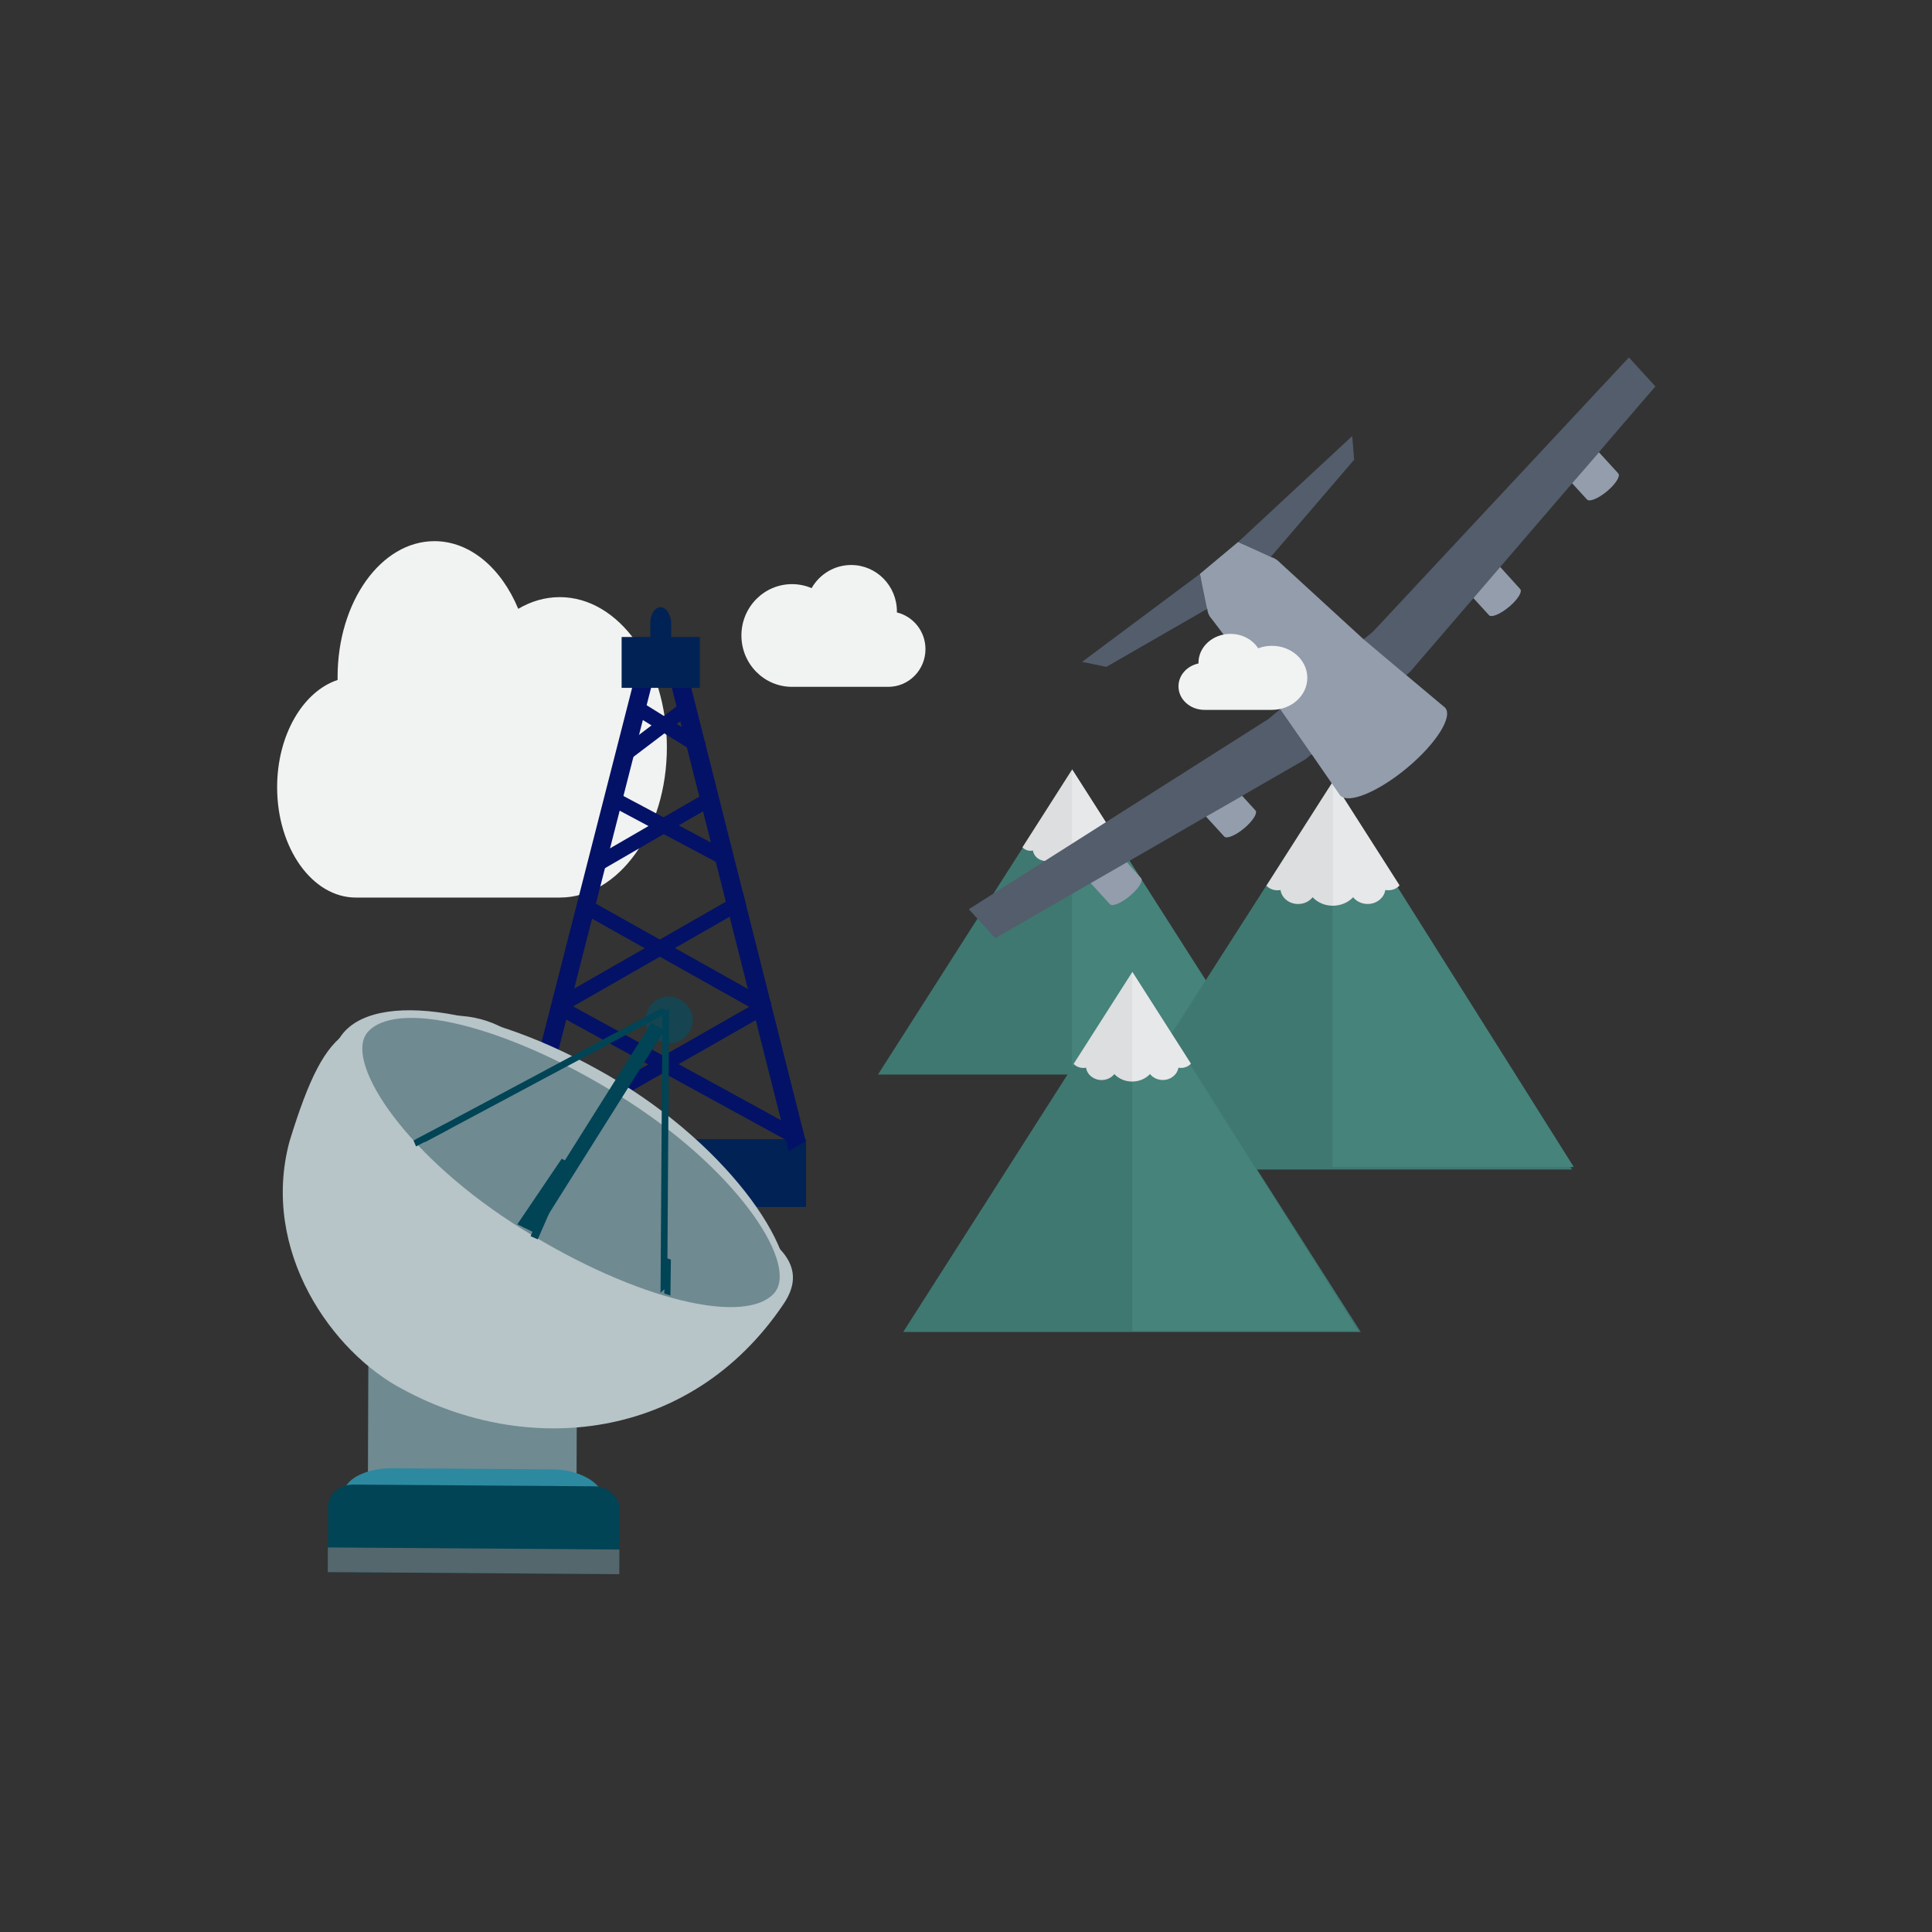 <?xml version="1.0" encoding="UTF-8" standalone="no"?>
<svg
   xmlns:dc="http://purl.org/dc/elements/1.1/"
   xmlns:cc="http://creativecommons.org/ns#"
   xmlns:rdf="http://www.w3.org/1999/02/22-rdf-syntax-ns#"
   xmlns:svg="http://www.w3.org/2000/svg"
   xmlns="http://www.w3.org/2000/svg"
   xmlns:sodipodi="http://sodipodi.sourceforge.net/DTD/sodipodi-0.dtd"
   xmlns:inkscape="http://www.inkscape.org/namespaces/inkscape"
   width="1000"
   height="1000"
   id="systemservice"
   version="1.1"
   inkscape:version="0.48.4 r9939"
   sodipodi:docname="SystemService.svg">
  <rect width="100%" height="100%" fill="#333333" stroke="none"/>
  <defs
     id="defs4">
    <inkscape:perspective
       sodipodi:type="inkscape:persp3d"
       inkscape:vp_x="0 : 100 : 1"
       inkscape:vp_y="0 : 1000 : 0"
       inkscape:vp_z="180 : 100 : 1"
       inkscape:persp3d-origin="90 : 66.666667 : 1"
       id="perspective7431" />
    <clipPath
       clipPathUnits="userSpaceOnUse"
       id="clipPath3020">
      <path
         inkscape:connector-curvature="0"
         d="m0 2400 2400 0L2400 0 0 0 0 2400z"
         id="path3022" />
    </clipPath>
    <clipPath
       clipPathUnits="userSpaceOnUse"
       id="clipPath3048">
      <path
         inkscape:connector-curvature="0"
         d="m0 2400 2400 0L2400 0 0 0 0 2400z"
         id="path3050" />
    </clipPath>
  </defs>
  <sodipodi:namedview
     id="base"
     pagecolor="#ffffff"
     bordercolor="#666666"
     borderopacity="1.0"
     inkscape:pageopacity="0.0"
     inkscape:pageshadow="2"
     inkscape:zoom="0.5"
     inkscape:cx="150"
     inkscape:cy="529.19093"
     inkscape:document-units="px"
     inkscape:current-layer="layer1"
     showgrid="false"
     inkscape:window-width="1615"
     inkscape:window-height="1026"
     inkscape:window-x="65"
     inkscape:window-y="24"
     inkscape:window-maximized="1">
    <inkscape:grid
       type="xygrid"
       id="grid7338"
       empspacing="5"
       visible="true"
       enabled="true"
       snapvisiblegridlinesonly="true" />
  </sodipodi:namedview>
  <g
     inkscape:label="Layer 1"
     inkscape:groupmode="layer"
     id="layer1"
     transform="translate(0,-52.362)">
    <g
       id="g3084"
       transform="matrix(2.076,0,0,2.32,229.397,-1603.511)">
      <g
         transform="matrix(-0.12,0,0,-0.109,86.965,844.061)"
         id="g3168-4">
        <path
           inkscape:connector-curvature="0"
           id="path3170-4"
           d="m 0,0 c -14.446,0 -28.212,-2.917 -40.741,-8.19 -16.453,28.313 -47.109,47.352 -82.214,47.352 -52.481,0 -95.024,-42.544 -95.024,-95.024 0,-0.7 0.012,-1.396 0.027,-2.092 -34.023,-8.049 -59.346,-38.597 -59.346,-75.079 0,-42.621 34.551,-77.172 77.172,-77.172 l 200.126,0 c 58.047,0 105.103,47.056 105.103,105.102 C 105.103,-47.056 58.047,0 0,0"
           style="fill:#f1f2f2;fill-opacity:1;fill-rule:nonzero" />
      </g>
      <g
         transform="translate(108.143,-81.929)"
         id="g3131">
        <g
           id="g3076"
           transform="matrix(0.084,0,0,-0.068,0.259,1035.406)">
          <path
             d="M 0,0 575.482,996.765 1150.963,0 0,0 z"
             id="path3078"
             inkscape:connector-curvature="0"
             style="fill:#3f7871;fill-opacity:1;fill-rule:nonzero" />
        </g>
        <g
           id="g3080"
           transform="matrix(0.084,0,0,-0.068,48.651,1035.406)">
          <path
             d="M 0,0 0,996.765 575.481,0 0,0 z"
             id="path3082"
             inkscape:connector-curvature="0"
             style="fill:#45837b;fill-opacity:1;fill-rule:nonzero" />
        </g>
        <g
           id="g3093"
           transform="matrix(0.084,0,0,-0.068,38.326,985.48)">
          <path
             d="M 0,0 C 2.333,0 4.603,0.251 6.794,0.719 9.28,-18.633 25.8,-33.59 45.83,-33.59 c 13.24,0 24.947,6.546 32.083,16.57 10.788,-12.731 26.883,-20.82 44.876,-20.82 17.994,0 34.089,8.089 44.876,20.82 7.137,-10.023 18.842,-16.57 32.085,-16.57 20.027,0 36.548,14.957 39.035,34.309 2.19,-0.468 4.463,-0.719 6.793,-0.719 9.786,0 18.551,4.342 24.495,11.197 L 122.79,266.299 -24.494,11.197 C -18.55,4.342 -9.785,0 0,0"
             id="path3086"
             inkscape:connector-curvature="0"
             style="fill:#dddedf;fill-opacity:1;fill-rule:nonzero" />
        </g>
        <g
           id="g3088"
           transform="matrix(0.084,0,0,-0.068,48.651,967.279)">
          <path
             d="m 0,0 0,-304.139 c 17.994,0 34.088,8.09 44.875,20.821 7.137,-10.024 18.842,-16.571 32.085,-16.571 20.027,0 36.548,14.957 39.035,34.309 2.19,-0.468 4.463,-0.719 6.793,-0.719 9.786,0 18.551,4.342 24.495,11.197 L 0,0 z"
             id="path3090"
             inkscape:connector-curvature="0"
             style="fill:#e7e8e9;fill-opacity:1;fill-rule:nonzero" />
        </g>
      </g>
      <g
         transform="translate(95.619,-56.145)"
         id="g3169">
        <g
           id="g3036"
           transform="matrix(0.079,0,0,-0.064,63.999,1030.804)">
          <path
             inkscape:connector-curvature="0"
             d="M 3.512,0 772.853,1326.78 1542.192,0 3.512,0 z"
             id="path3038"
             style="fill:#3f7871;fill-opacity:1;fill-rule:nonzero" />
        </g>
        <g
           id="g3040"
           transform="matrix(0.078,0,0,-0.064,126.114,1030.237)">
          <path
             inkscape:connector-curvature="0"
             d="M 0,0 0,1335.58 771.096,0 0,0 z"
             id="path3042"
             style="fill:#45837b;fill-opacity:1;fill-rule:nonzero" />
        </g>
        <g
           id="g3052"
           transform="matrix(0.084,0,0,-0.068,112.379,968.51)">
          <path
             d="m 0,0 c 3.123,0 6.166,0.336 9.103,0.962 3.33,-25.927 25.466,-45.968 52.302,-45.968 17.743,0 33.43,8.77 42.991,22.202 14.455,-17.057 36.021,-27.898 60.129,-27.898 24.111,0 45.677,10.841 60.13,27.898 9.562,-13.431 25.248,-22.202 42.991,-22.202 26.834,0 48.972,20.041 52.304,45.968 C 322.886,0.336 325.929,0 329.052,0 342.163,0 353.91,5.817 361.873,15.003 L 164.526,356.818 -32.82,15.003 C -24.857,5.817 -13.112,0 0,0"
             id="path3054"
             inkscape:connector-curvature="0"
             style="fill:#dddedf;fill-opacity:1;fill-rule:nonzero" />
        </g>
        <g
           id="g3056"
           transform="matrix(0.084,0,0,-0.068,126.215,944.122)">
          <path
             d="m 0,0 0,-407.521 c 24.11,0 45.676,10.841 60.129,27.899 9.561,-13.432 25.248,-22.202 42.991,-22.202 26.834,0 48.972,20.041 52.304,45.968 2.935,-0.626 5.978,-0.962 9.101,-0.962 13.112,0 24.859,5.817 32.822,15.003 L 0,0 z"
             id="path3058"
             inkscape:connector-curvature="0"
             style="fill:#e7e8e9;fill-opacity:1;fill-rule:nonzero" />
        </g>
      </g>
      <g
         transform="matrix(0.208,0,0,-0.261,29.061,846.959)"
         id="g3172">
        <path
           inkscape:connector-curvature="0"
           id="path3174"
           d="m 0,0 c -17.649,0 -34.467,-3.563 -49.773,-10.006 -20.102,34.59 -57.554,57.851 -100.443,57.851 -64.116,0 -116.091,-51.976 -116.091,-116.093 0,-0.854 0.014,-1.705 0.034,-2.555 -41.567,-9.834 -72.504,-47.155 -72.504,-91.725 0,-52.07 42.211,-94.281 94.281,-94.281 l 244.496,0 c 70.916,0 128.404,57.489 128.404,128.405 C 128.404,-57.488 70.916,0 0,0"
           style="fill:#f1f2f2;fill-opacity:1;fill-rule:nonzero" />
      </g>
      <g
         transform="matrix(2.542,0,0,3.244,-7.731,-2530.028)"
         id="g4604"
         style="fill:#002255">
        <g
           transform="translate(32.246,13.767)"
           id="g4619">
          <g
             transform="matrix(0.336,0,0,0.357,-47.331,664.92)"
             id="g4634">
            <rect
               id="rect4325-2-8-8"
               width="84.584"
               height="13.048"
               x="75.284"
               y="1119.299"
               rx="0"
               ry="0"
               style="fill:#002255;fill-rule:evenodd" />
            <path
               d="m 77.807,1120.254 34.534,-89.136"
               id="path4411"
               inkscape:connector-curvature="0"
               style="fill:#002255;stroke:#031266;stroke-width:5.155;stroke-linecap:butt;stroke-linejoin:miter;stroke-miterlimit:4;stroke-opacity:1;stroke-dasharray:none" />
            <path
               d="m 157.304,1120.637 -34.32,-89.709"
               id="path4411-2"
               inkscape:connector-curvature="0"
               style="fill:#002255;stroke:#031266;stroke-width:5.29;stroke-linecap:butt;stroke-linejoin:miter;stroke-miterlimit:4;stroke-opacity:1;stroke-dasharray:none" />
            <path
               d="M 157.168,1118.948 87.83,1093.882"
               id="path4411-2-5"
               inkscape:connector-curvature="0"
               style="fill:#002255;stroke:#031266;stroke-width:3.087;stroke-linecap:butt;stroke-linejoin:miter;stroke-miterlimit:4;stroke-opacity:1;stroke-dasharray:none" />
            <path
               d="M 149.128,1094.317 93.696,1073.788"
               id="path4411-2-5-4"
               inkscape:connector-curvature="0"
               style="fill:#002255;stroke:#031266;stroke-width:3.098;stroke-linecap:butt;stroke-linejoin:miter;stroke-miterlimit:4;stroke-opacity:1;stroke-dasharray:none" />
            <path
               d="m 136.375,1065.251 -32.803,-11.512"
               id="path4411-2-5-2"
               inkscape:connector-curvature="0"
               style="fill:#002255;stroke:#031266;stroke-width:3.039;stroke-linecap:butt;stroke-linejoin:miter;stroke-miterlimit:4;stroke-opacity:1;stroke-dasharray:none" />
            <path
               d="m 129.972,1044.175 -20.527,-8.428"
               id="path4411-2-5-2-9"
               inkscape:connector-curvature="0"
               style="fill:#002255;stroke:#031266;stroke-width:3.057;stroke-linecap:butt;stroke-linejoin:miter;stroke-miterlimit:4;stroke-opacity:1;stroke-dasharray:none" />
            <path
               d="m 148.008,1093.651 -69.001,25.981"
               id="path4411-2-5-7"
               inkscape:connector-curvature="0"
               style="fill:#002255;stroke:#031266;stroke-width:3.087;stroke-linecap:butt;stroke-linejoin:miter;stroke-miterlimit:4;stroke-opacity:1;stroke-dasharray:none" />
            <path
               d="m 141.961,1073.121 -55.292,20.902"
               id="path4411-2-5-4-9"
               inkscape:connector-curvature="0"
               style="fill:#002255;stroke:#031266;stroke-width:3.098;stroke-linecap:butt;stroke-linejoin:miter;stroke-miterlimit:4;stroke-opacity:1;stroke-dasharray:none" />
            <path
               d="m 131.007,1054.044 -32.471,12.417"
               id="path4411-2-5-2-5"
               inkscape:connector-curvature="0"
               style="fill:#002255;stroke:#031266;stroke-width:3.039;stroke-linecap:butt;stroke-linejoin:miter;stroke-miterlimit:4;stroke-opacity:1;stroke-dasharray:none" />
            <path
               d="m 125.918,1035.703 -19.844,9.929"
               id="path4411-2-5-2-9-8"
               inkscape:connector-curvature="0"
               style="fill:#002255;stroke:#031266;stroke-width:3.057;stroke-linecap:butt;stroke-linejoin:miter;stroke-miterlimit:4;stroke-opacity:1;stroke-dasharray:none" />
            <rect
               id="rect4325-2-8-8-3"
               width="22.834"
               height="9.798"
               x="106.034"
               y="1022.549"
               rx="0"
               ry="0"
               style="fill:#002255;fill-rule:evenodd" />
            <rect
               id="rect4325-2-8-8-3-9"
               width="6.084"
               height="9.798"
               x="114.409"
               y="1016.799"
               rx="3.042"
               ry="3.042"
               style="fill:#002255;fill-rule:evenodd" />
          </g>
        </g>
      </g>
      <g
         id="g3179"
         transform="matrix(1.561,0.01,-0.008,1.919,93.275,-1036.648)">
        <g
           transform="translate(-0.518,-30.947)"
           id="g4383">
          <rect
             id="rect4325"
             width="33.322"
             height="17.387"
             x="-65.702"
             y="1100.922"
             rx="0"
             ry="0"
             style="fill:#6f8a91;fill-rule:evenodd" />
          <path
             d="m -53.255,1061.431 c -15.236,0.611 -18.962,-0.204 -25.182,14.788 -4.597,12.751 6.961,24.488 18.265,28.703 19.718,7.676 45.85,5.987 60.722,-10.204 7.979,-8.585 -17.77,-11.309 -27.089,-17.932 -9.863,-8.049 -14.01,-15.666 -26.716,-15.355 z"
             id="path4195"
             inkscape:connector-curvature="0"
             sodipodi:nodetypes="cccccc"
             style="fill:#b7c4c8;fill-rule:evenodd" />
          <rect
             id="rect4199"
             width="77.448"
             height="27.023"
             x="557.04"
             y="1018.148"
             rx="38.724"
             ry="13.511"
             transform="matrix(0.923,0.385,-0.567,0.824,0,0)"
             style="fill:#b7c4c8;fill-rule:evenodd" />
          <rect
             id="rect4199-5"
             width="71.571"
             height="23.384"
             x="912.336"
             y="1109.474"
             rx="35.785"
             ry="11.692"
             transform="matrix(0.906,0.422,-0.796,0.605,0,0)"
             style="fill:#6f8a91;fill-rule:evenodd" />
          <rect
             id="rect4199-4"
             width="7.576"
             height="5.491"
             x="-182.075"
             y="1054.95"
             rx="3.788"
             ry="2.746"
             transform="matrix(0.996,-0.088,0.151,0.989,0,0)"
             style="fill:#164450;fill-rule:evenodd" />
          <rect
             id="rect4226"
             width="2.273"
             height="31.318"
             x="721.563"
             y="1077.611"
             rx="0"
             ry="0"
             transform="matrix(0.942,0.337,-0.65,0.76,0,0)"
             style="fill:#004455;fill-rule:evenodd" />
          <path
             sodipodi:type="inkscape:offset"
             inkscape:radius="0"
             inkscape:original="M 1704.8438 1802.4062 L 1704.8438 1844.3438 L 1706.2812 1844.3438 L 1706.2812 1802.4062 L 1704.8438 1802.4062 z "
             id="path4271"
             d="m 1704.844,1802.406 0,41.938 1.437,0 0,-41.938 -1.437,0 z"
             transform="matrix(0.972,0.234,-0.93,0.367,0,0)"
             style="fill:#004455;fill-rule:evenodd" />
          <rect
             id="rect4226-9-2"
             width="1.291"
             height="32.325"
             x="-17.826"
             y="1051.123"
             rx="0"
             ry="0"
             transform="matrix(0.827,-0.563,-0.004,1,0,0)"
             style="fill:#004455;fill-rule:evenodd" />
          <rect
             id="rect4226-9"
             width="1.009"
             height="4.179"
             x="-4.369"
             y="1090.388"
             rx="0"
             ry="0"
             transform="matrix(0.973,0.231,-0.013,1,0,0)"
             inkscape:transform-center-x="-2.5972841"
             inkscape:transform-center-y="0.66060622"
             style="fill:#004455;fill-rule:evenodd" />
          <rect
             id="rect4226-9-4"
             width="1.282"
             height="10.4"
             x="764.697"
             y="1114.512"
             rx="0"
             ry="0"
             transform="matrix(0.941,0.337,-0.677,0.736,0,0)"
             inkscape:transform-center-x="-1.8859479"
             inkscape:transform-center-y="0.46605286"
             style="fill:#004455;fill-rule:evenodd" />
          <rect
             id="rect4226-9-1"
             width="0.802"
             height="5.519"
             x="997.344"
             y="603.553"
             rx="0"
             ry="0"
             transform="matrix(0.511,0.859,-0.933,0.36,0,0)"
             inkscape:transform-center-x="-0.73165935"
             inkscape:transform-center-y="1.2069515"
             style="fill:#004455;fill-rule:evenodd" />
          <rect
             id="rect4226-9-4-4"
             width="1.198"
             height="6.562"
             x="535.324"
             y="1071.911"
             rx="0"
             ry="0"
             transform="matrix(0.955,0.298,-0.511,0.86,0,0)"
             inkscape:transform-center-x="-0.85351333"
             inkscape:transform-center-y="0.16575613"
             style="fill:#004455;fill-rule:evenodd" />
          <rect
             id="rect4325-2"
             width="41.227"
             height="12.009"
             x="-69.534"
             y="1114.104"
             rx="7.787"
             ry="2.979"
             style="fill:#2c89a0;fill-rule:evenodd" />
          <rect
             id="rect4325-2-8"
             width="46.565"
             height="10.208"
             x="-72.034"
             y="1116.035"
             rx="4.066"
             ry="2.532"
             style="fill:#004455;fill-rule:evenodd" />
          <rect
             id="rect4325-2-8-3"
             width="46.565"
             height="2.869"
             x="-72.06"
             y="1123.364"
             rx="0.519"
             ry="0"
             style="fill:#53676c;fill-rule:evenodd" />
        </g>
      </g>
      <g
         transform="translate(86.255,-24.491)"
         id="g3141">
        <g
           id="g3060"
           transform="matrix(0.084,0,0,-0.068,28.435,1035.406)">
          <path
             d="M 0,0 679.085,1176.211 1358.168,0 0,0 z"
             id="path3062"
             inkscape:connector-curvature="0"
             style="fill:#3f7871;fill-opacity:1;fill-rule:nonzero" />
        </g>
        <g
           id="g3064"
           transform="matrix(0.083,0,0,-0.068,85.54,1035.206)">
          <path
             d="M 0,0 0,1176.211 679.083,0 0,0 z"
             id="path3066"
             inkscape:connector-curvature="0"
             style="fill:#45837b;fill-opacity:1;fill-rule:nonzero" />
        </g>
        <g
           id="g3068"
           transform="matrix(0.084,0,0,-0.068,73.355,976.492)">
          <path
             d="m 0,0 c 2.752,0 5.431,0.297 8.018,0.849 2.932,-22.835 22.427,-40.485 46.062,-40.485 15.624,0 29.439,7.724 37.86,19.554 12.73,-15.023 31.723,-24.569 52.954,-24.569 21.233,0 40.226,9.546 52.955,24.569 8.422,-11.829 22.235,-19.554 37.862,-19.554 23.632,0 43.127,17.65 46.063,40.485 C 284.358,0.297 287.04,0 289.788,0 301.336,0 311.68,5.124 318.694,13.213 L 144.896,314.241 -28.903,13.213 C -21.89,5.124 -11.546,0 0,0"
             id="path3070"
             inkscape:connector-curvature="0"
             style="fill:#dddedf;fill-opacity:1;fill-rule:nonzero" />
        </g>
        <g
           id="g3072"
           transform="matrix(0.084,0,0,-0.068,85.54,955.014)">
          <path
             d="m 0,0 0,-358.893 c 21.233,0 40.224,9.547 52.954,24.57 8.421,-11.829 22.234,-19.554 37.861,-19.554 23.633,0 43.128,17.649 46.063,40.484 2.584,-0.551 5.266,-0.848 8.014,-0.848 11.549,0 21.893,5.124 28.906,13.213 L 0,0 z"
             id="path3074"
             inkscape:connector-curvature="0"
             style="fill:#e7e8e9;fill-opacity:1;fill-rule:nonzero" />
        </g>
      </g>
      <g
         transform="matrix(1.847,0,0,1.823,46.263,-834.673)"
         id="g3103">
        <path
           d="m 96.027,946.72 -3.851,-5.052 -0.097,0.073 -4.328,-5.436 0.078,-0.059 0.118,-0.089 -9.165,-10.934 c -0.396,-0.393 -0.665,-0.831 -0.682,-1.365 l -0.228,0.119 -0.773,-4.365 5.16,-3.91 4.457,1.754 -0.079,0.082 c 0.53,0.112 0.957,0.379 1.315,0.734 l 11.256,9.352 0.17,-0.128 5.667,4.419 -0.098,0.075 5.251,3.991 c 1.094,1.094 -1.182,4.379 -5.095,7.344 -3.912,2.964 -7.975,4.486 -9.075,3.395"
           id="path4410"
           inkscape:connector-curvature="0"
           style="fill:#939dac;fill-opacity:1;fill-rule:nonzero" />
        <path
           d="m 77.931,949.312 -10.711,5.605 0.008,0.003 -4.867,2.54 -0.003,-0.003 -12.881,6.735 -3.573,-3.545 40.433,-23.271 1.599,-1.218 4.231,5.516 -0.85,0.643 -8.519,4.454 0.014,0.012 -4.867,2.541 -0.015,-0.014"
           id="path4412"
           inkscape:connector-curvature="0"
           style="fill:#535d6c;fill-opacity:1;fill-rule:nonzero" />
        <path
           d="m 104.947,932.003 -5.742,-4.382 1.298,-0.978 34.508,-33.526 3.573,3.547 -7.628,8.05 0.014,0.011 -3.587,3.824 -0.028,-0.029 -0.002,-0.006 -9.724,10.26 0.019,0.015 -3.598,3.806 -0.021,-0.023 -8.538,9.006 -0.537,0.422"
           id="path4414"
           inkscape:connector-curvature="0"
           style="fill:#535d6c;fill-opacity:1;fill-rule:nonzero" />
        <path
           d="m 64.473,930.988 -3.276,-0.612 15.848,-10.723 0.054,-0.041 0.969,4.283 -13.595,7.093"
           id="path4416"
           inkscape:connector-curvature="0"
           style="fill:#535d6c;fill-opacity:1;fill-rule:nonzero" />
        <path
           d="m 82.358,915.626 15.305,-12.887 0.26,2.898 -11.262,11.9 -4.403,-1.835 0.099,-0.075"
           id="path4418"
           inkscape:connector-curvature="0"
           style="fill:#535d6c;fill-opacity:1;fill-rule:nonzero" />
        <path
           d="m 133.574,907.313 c 0.327,0.324 -0.354,1.302 -1.521,2.187 -1.161,0.881 -2.369,1.333 -2.697,1.01 l -2.006,-1.988 3.619,-3.796 2.605,2.587"
           id="path4420"
           inkscape:connector-curvature="0"
           style="fill:#939dac;fill-opacity:1;fill-rule:nonzero" />
        <path
           d="m 116.125,924.664 -2.099,-2.085 3.61,-3.817 2.704,2.709 c 0.326,0.323 -0.357,1.299 -1.521,2.181 -1.161,0.881 -2.368,1.337 -2.694,1.013"
           id="path4422"
           inkscape:connector-curvature="0"
           style="fill:#939dac;fill-opacity:1;fill-rule:nonzero" />
        <path
           d="m 80.385,951.75 -2.459,-2.437 4.882,-2.538 1.79,1.783 c 0.326,0.323 -0.359,1.3 -1.525,2.185 -1.165,0.883 -2.361,1.331 -2.687,1.008"
           id="path4424"
           inkscape:connector-curvature="0"
           style="fill:#939dac;fill-opacity:1;fill-rule:nonzero" />
        <path
           d="m 69.16,956.842 c 0.327,0.324 -0.357,1.307 -1.514,2.183 -1.163,0.882 -2.37,1.332 -2.697,1.008 l -2.589,-2.571 4.883,-2.555 1.917,1.935"
           id="path4426"
           inkscape:connector-curvature="0"
           style="fill:#939dac;fill-opacity:1;fill-rule:nonzero" />
      </g>
      <g
         transform="matrix(0.084,0,0,-0.068,184.641,906.57)"
         id="g3168">
        <path
           inkscape:connector-curvature="0"
           id="path3170"
           d="m 261.622,716.923 c -14.446,0 -28.212,-2.917 -40.741,-8.19 -16.453,28.313 -47.109,47.352 -82.214,47.352 -52.481,0 -95.024,-42.544 -95.024,-95.024 0,-0.7 0.012,-1.396 0.027,-2.092 -34.023,-8.049 -59.346,-38.597 -59.346,-75.079 0,-42.621 34.551,-77.172 77.172,-77.172 l 200.126,0 c 58.047,0 105.103,47.056 105.103,105.102 0,58.047 -47.056,105.103 -105.103,105.103"
           style="fill:#f1f2f2;fill-opacity:1;fill-rule:nonzero" />
      </g>
    </g>
  </g>
</svg>
